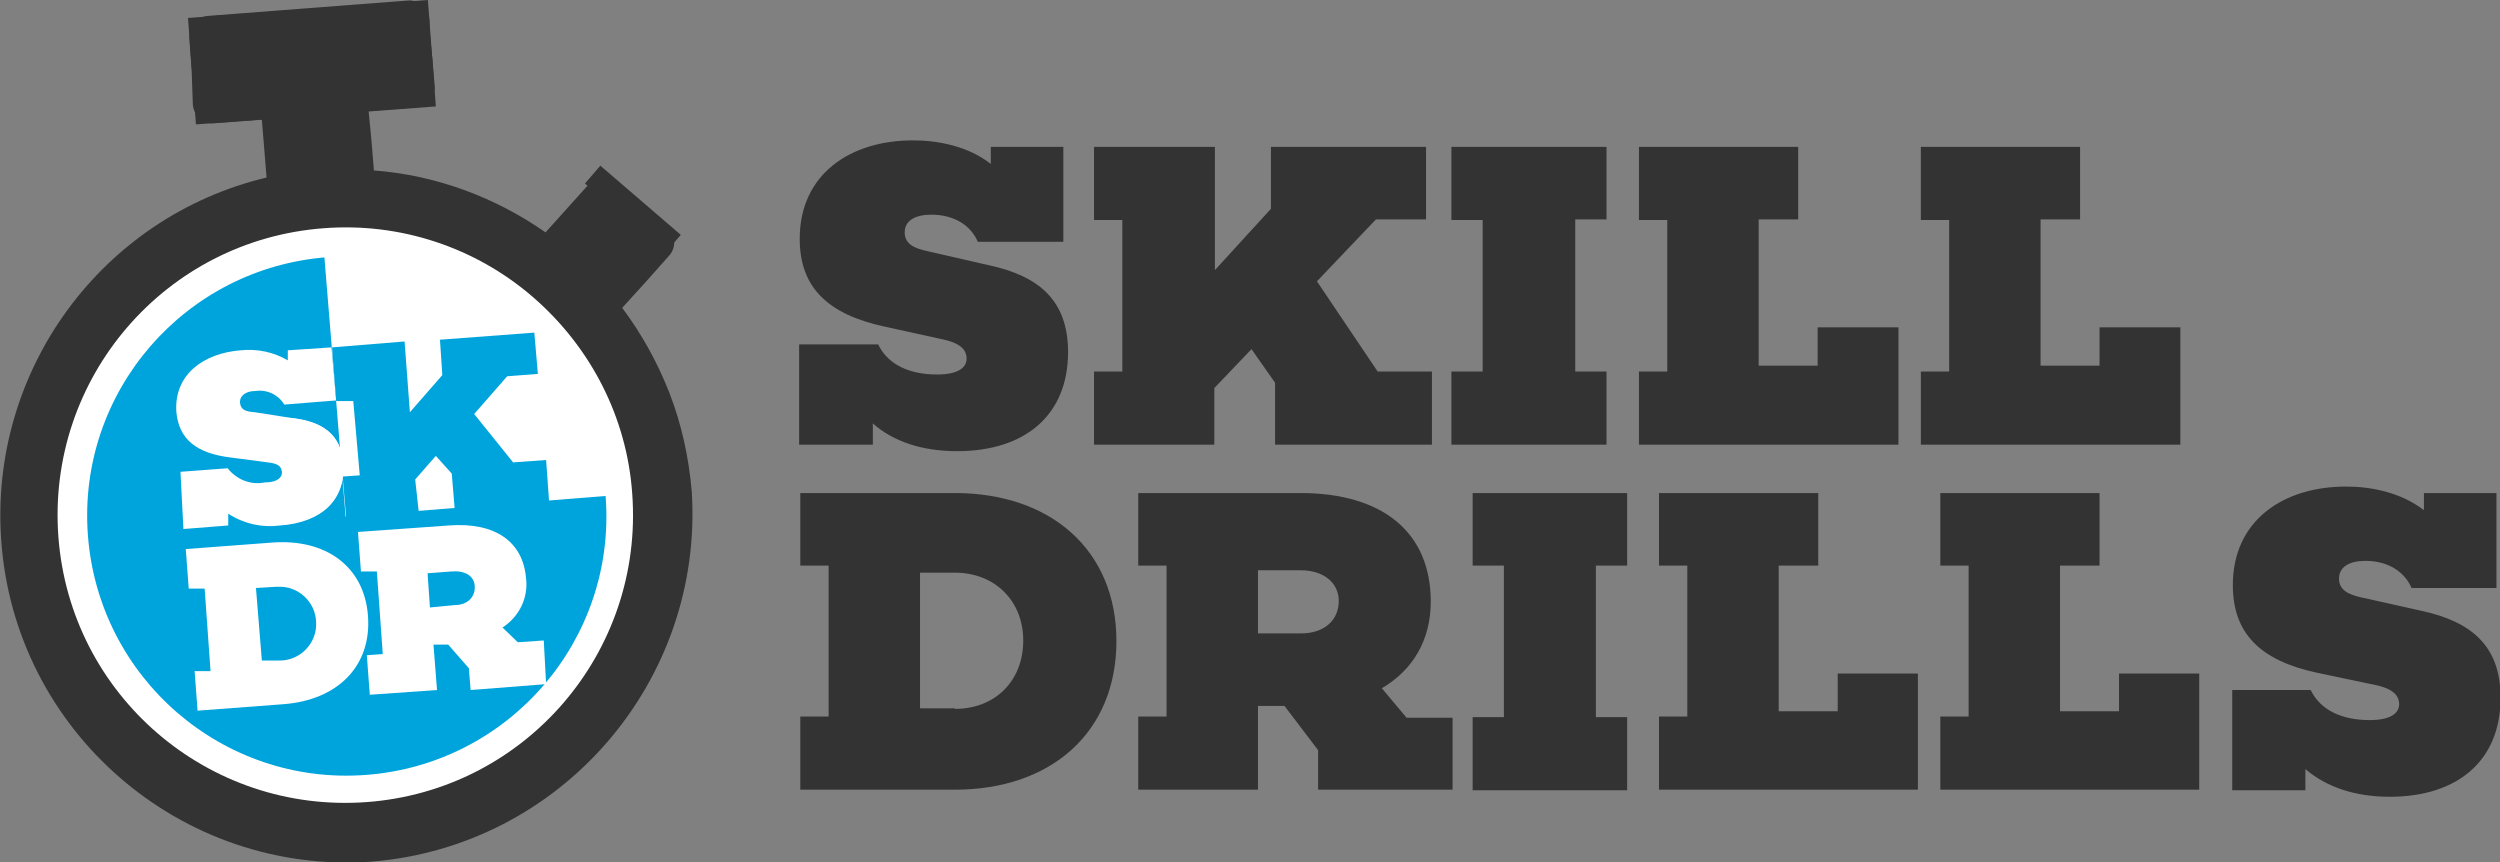 <?xml version="1.0" encoding="utf-8"?>
<!-- Generator: Adobe Illustrator 25.0.0, SVG Export Plug-In . SVG Version: 6.00 Build 0)  -->
<svg version="1.1" id="Light_BG" xmlns="http://www.w3.org/2000/svg" xmlns:xlink="http://www.w3.org/1999/xlink" x="0px" y="0px"
	 viewBox="0 0 423.9 146.2" style="enable-background:new 0 0 423.9 146.2;" xml:space="preserve">
<rect x="0" y="0" width="423.9" height="146.2" fill="#808080" stroke="none"/>
<style type="text/css">
	.st0{enable-background:new    ;}
	.st1{fill:#333333;}
	.st2{fill:#FFFFFF;}
	.st3{fill:#00A4DD;}
</style>
<g class="st0">
	<path class="st1" d="M167.8,45c8.2,1.8,13.3,5.8,13.3,14.7c0,10.7-7.3,16.8-18.8,16.8c-5.9,0-10.8-1.6-14.3-4.7v3.6h-12.5v-17h13.4
		c1.7,3.5,5.4,5.1,10,5.1c3.6,0,5-1.2,5-2.7c0-1.2-0.7-2.5-3.8-3.2l-10-2.2c-9.9-2.1-14.5-6.8-14.5-14.9c0-11,8.6-16.7,19.2-16.7
		c4.3,0,9.4,1,13.2,4v-2.9h12.3V41h-14.5c-1.1-2.6-3.8-4.6-7.9-4.6c-2.7,0-4.5,1-4.5,3c0,1.9,1.5,2.7,3.9,3.2L167.8,45z"/>
</g>
<g class="st0">
	<path class="st1" d="M242.8,75.4h-26.6V64.9l-4-5.7l-6.3,6.6v9.6h-20.4V63h4.8V37.3h-4.8V24.9H206v20.9l9.5-10.4V24.9h26.3v12.3
		h-8.5l-10,10.5L233.6,63h9.2V75.4z"/>
</g>
<g class="st0">
	<path class="st1" d="M267.1,63h5.3v12.4h-26.3V63h5.3V37.3h-5.3V24.9h26.3v12.3h-5.3V63z"/>
</g>
<g class="st0">
	<path class="st1" d="M321.9,75.4h-44V63h4.8V37.3h-4.8V24.9h27v12.3h-6.7V62h10v-6.5h13.7V75.4z"/>
</g>
<g class="st0">
	<path class="st1" d="M369.7,75.4h-44V63h4.8V37.3h-4.8V24.9h27v12.3H346V62h10v-6.5h13.7V75.4z"/>
</g>
<g class="st0">
	<path class="st1" d="M161.9,83.6c16.3,0,27.4,9.7,27.4,25.1c0,15.5-11.1,25.2-27.4,25.2h-26.2v-12.4h4.8V95.9h-4.8V83.6H161.9z
		 M161.9,120.2c6.8,0,11.6-4.7,11.6-11.6c0-6.7-4.8-11.5-11.6-11.5H156v23H161.9z"/>
</g>
<g class="st0">
	<path class="st1" d="M246.4,133.9h-22.9v-6.7l-5.7-7.5h-4.5v14.2H193v-12.4h4.8V95.9H193V83.6h27.5c14,0,22.1,6.7,22.1,18.4
		c0,6.5-3,11.6-8.3,14.7l4.2,5h7.8V133.9z M220.6,107.4c3.9,0,6.4-2.2,6.4-5.5c0-3.1-2.6-5.2-6.4-5.2h-7.3v10.7H220.6z"/>
</g>
<g class="st0">
	<path class="st1" d="M270.6,121.6h5.3v12.4h-26.2v-12.4h5.3V95.9h-5.3V83.6h26.2v12.3h-5.3V121.6z"/>
</g>
<g class="st0">
	<path class="st1" d="M325.2,133.9h-43.9v-12.4h4.8V95.9h-4.8V83.6h27v12.3h-6.7v24.7h10v-6.4h13.6V133.9z"/>
</g>
<g class="st0">
	<path class="st1" d="M372.9,133.9H329v-12.4h4.8V95.9H329V83.6h27v12.3h-6.7v24.7h10v-6.4h13.6V133.9z"/>
	<path class="st1" d="M410.7,103.6c8.2,1.8,13.3,5.8,13.3,14.7c0,10.7-7.3,16.8-18.8,16.8c-5.8,0-10.7-1.6-14.3-4.7v3.6h-12.4v-17
		h13.3c1.7,3.5,5.4,5.1,10,5.1c3.6,0,5-1.2,5-2.7c0-1.2-0.7-2.5-3.8-3.2l-10-2.1c-9.9-2.1-14.4-6.8-14.4-14.9
		c0-11,8.6-16.7,19.2-16.7c4.3,0,9.3,1,13.2,4v-2.9h12.3v16.1h-14.4c-1.1-2.6-3.8-4.6-7.8-4.6c-2.7,0-4.5,1-4.5,3
		c0,1.9,1.5,2.7,3.8,3.2L410.7,103.6z"/>
</g>
<g id="Icon">
	<path class="st1" d="M63,146.1c-32.4,2.3-60.6-22.2-62.8-54.6c-2-28.7,17-54.7,45-61.4l-0.4-4.9l-0.4-4.9l-4,0.3l-4,0.3
		c-0.9,0.1-1.8-0.2-2.5-0.8c-0.7-0.6-1.1-1.4-1.2-2.3L32.5,12l-0.4-5.6c0-0.9,0.3-1.8,0.8-2.5c0.6-0.7,1.4-1.1,2.3-1.2l16.9-1.3
		l17-1.3C70,0,70.9,0.3,71.6,1c0.7,0.6,1.1,1.4,1.2,2.3c0,1.9,0.2,3.7,0.4,5.5s0.3,3.7,0.5,5.8c0.1,1.9-1.3,3.5-3.2,3.6l-4,0.3
		l-4,0.3L63,24l0.4,4.9c10.5,0.8,20.5,4.5,29.1,10.5l3.6-4l3.6-4c1.2-1.4,3.3-1.6,4.7-0.4c0,0,0,0,0.1,0.1l4.3,3.8
		c1.3,1.2,2.6,2.2,4.3,3.6c0.7,0.6,1.1,1.4,1.2,2.3c0.1,0.9-0.2,1.8-0.8,2.5l-4,4.5l-4,4.4l0,0l0,0c3.3,4.4,6,9.3,8,14.4
		c2.1,5.4,3.3,11,3.8,16.8C119.3,115.5,95.2,143.5,63,146.1z"/>
	<rect x="105.4" y="26.5" transform="matrix(0.652 -0.758 0.758 0.652 10.376 93.737)" class="st1" width="4" height="18"/>
	
		<rect x="32.5" y="1.5" transform="matrix(0.997 -7.463064e-02 7.463064e-02 0.997 -0.64 3.976)" class="st1" width="40.8" height="18.1"/>
	<path class="st2" d="M107.2,83.7c2,26.9-18.1,50.3-45,52.3c-26.9,2-50.3-18.1-52.3-45c-2-26.9,18.1-50.3,45-52.3
		c12.9-1,25.7,3.2,35.5,11.7C100.2,58.9,106.3,70.8,107.2,83.7z"/>
	<path class="st3" d="M102.7,84.3c1.8,24.2-16.4,45.3-40.7,47.1c-24.2,1.8-45.3-16.4-47.1-40.7c-1.8-24.2,16.4-45.3,40.7-47.1
		c11.6-0.8,23,2.9,31.8,10.5C96.4,61.7,101.9,72.6,102.7,84.3z"/>
	<polygon class="st2" points="54.8,41.1 58.6,87.6 103.9,84 99.9,66.8 86,50.8 72.6,43.9 	"/>
	<path class="st2" d="M46.1,92c9.1-0.7,15.7,4,16.3,12.5c0.6,8.5-5.2,14.2-14.3,14.9l-14.6,1.1l-0.5-6.7h2.7l-1-14H32l-0.5-6.7
		L46.1,92z M47.6,112c3.5-0.1,6.2-3.1,6-6.5c-0.1-3.5-3.1-6.2-6.5-6c-0.1,0-0.3,0-0.4,0l-3.3,0.2l1,12.3H47.6z"/>
	<path class="st2" d="M92.6,116l-12.8,1l-0.3-3.7l-3.5-4h-2.5l0.6,7.7l-11.4,0.8l-0.5-6.7l2.7-0.2l-1-14h-2.7l-0.5-6.7l15.4-1.1
		c7.8-0.6,12.6,2.7,13.1,9c0.4,3.3-1.2,6.5-4,8.3l2.6,2.5l4.4-0.3L92.6,116z M77.1,102.6c2.2,0,3.5-1.4,3.4-3.2s-1.7-2.7-4-2.5
		l-4,0.3l0.4,5.8L77.1,102.6z"/>
	<path class="st2" d="M49.6,70.9c5,0.6,8.3,2.7,8.6,7.8c0.4,6.1-3.7,9.9-10.7,10.4c-3.1,0.4-6.2-0.3-8.8-2v2l-7.6,0.6L30.6,80l8-0.6
		c1.5,1.9,3.9,2.9,6.3,2.4c2.2,0,3-0.9,2.9-1.8c-0.1-0.9-0.6-1.4-2.4-1.6l-6.1-0.8c-6.1-0.7-9-3.2-9.4-7.8
		c-0.4-6.2,4.5-9.9,10.9-10.4c2.8-0.3,5.6,0.3,8,1.7v-1.7l7.4-0.5l0.8,9l-8.8,0.7c-1-1.7-3-2.6-4.9-2.3c-1.6,0-2.7,0.8-2.6,2
		s1,1.5,2.5,1.6L49.6,70.9z"/>
	<path class="st3" d="M93.1,85l-16,1.3l-0.5-6l-2.7-3l-3.5,4l0.6,5.5l-12.3,1l-0.6-7l2.9-0.2L59.9,68H57l-0.7-9.1l12.3-1l0.9,12
		l5.5-6.3l-0.4-6l16-1.2l0.6,7l-5.2,0.4l-5.6,6.4l6.6,8.2l5.6-0.4L93.1,85z"/>
	<path class="st2" d="M49.6,70.9c5,0.6,8.2,2.7,8.6,7.7c0.4,6.1-3.7,9.9-10.7,10.4"/>
</g>
</svg>

